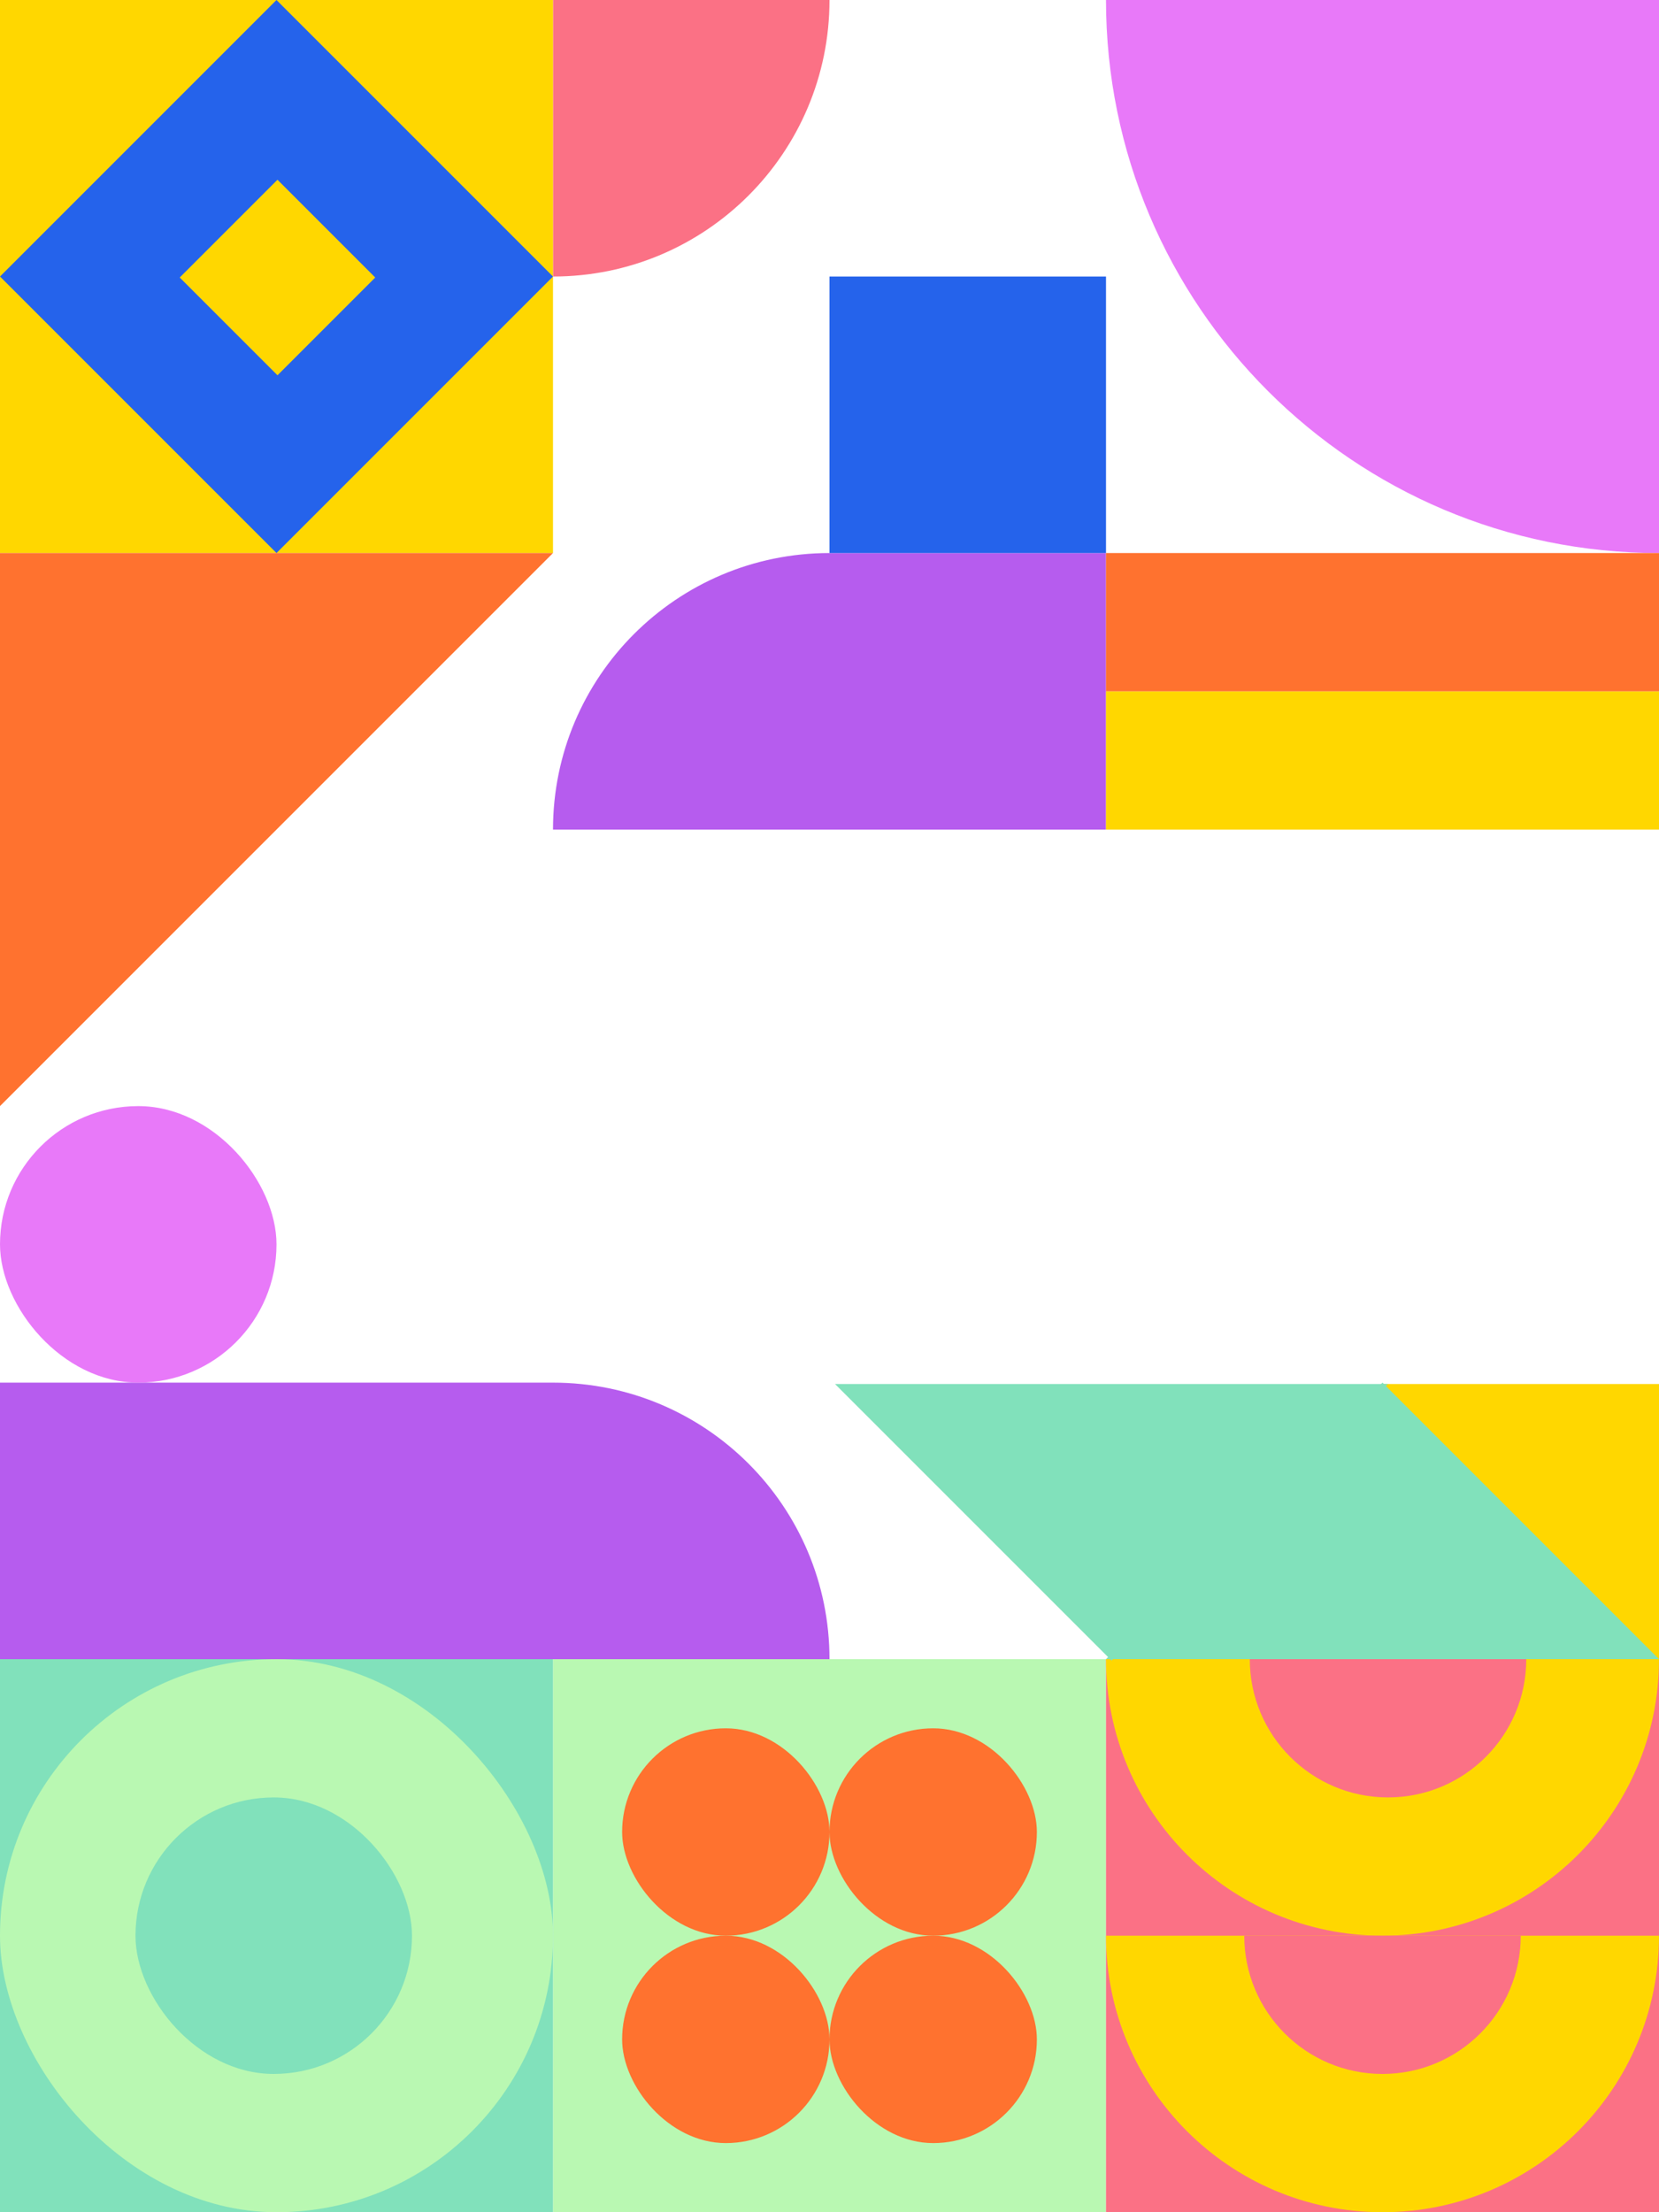 <svg width="1200" height="1600" viewBox="0 0 1200 1600" fill="none" xmlns="http://www.w3.org/2000/svg">
<path d="M1200 400C979.086 400 800 220.914 800 0V0L1200 -1.74846e-05L1200 400V400Z" fill="#E879F9"/>
<path d="M0 1200L-8.74228e-06 1000L400 1000C510.457 1000 600 1089.54 600 1200V1200L0 1200Z" fill="#B65CEE"/>
<path d="M800 600L400 600V600C400 489.543 489.543 400 600 400L800 400L800 600Z" fill="#B65CEE"/>
<path d="M400 0L600 0V0C600 110.457 510.457 200 400 200V200L400 0Z" fill="#FB7185"/>
<rect x="400" y="1200" width="400" height="400" fill="#B9F8B2"/>
<rect width="400" height="400" fill="#FFD700"/>
<rect y="200" width="282.84" height="282.84" transform="rotate(-45 0 200)" fill="#2563EB"/>
<rect x="130" y="200.711" width="100" height="100" transform="rotate(-45 130 200.711)" fill="#FFD700"/>
<rect x="450" y="1250" width="150" height="150" rx="75" fill="#FF722F"/>
<rect x="600" y="1250" width="150" height="150" rx="75" fill="#FF722F"/>
<rect x="450" y="1400" width="150" height="150" rx="75" fill="#FF722F"/>
<rect x="600" y="1400" width="150" height="150" rx="75" fill="#FF722F"/>
<rect y="800" width="200" height="200" rx="100" fill="#E879F9"/>
<rect y="1200" width="400" height="400" fill="#81E1BB"/>
<rect x="800" y="500" width="400" height="100" fill="#FFD700"/>
<rect x="600" y="200" width="200" height="200" fill="#2563EB"/>
<rect x="1000" y="1001" width="200" height="200" fill="#FFD700"/>
<rect x="800" y="400" width="400" height="100" fill="#FF722F"/>
<rect x="800" y="1200" width="400" height="400" fill="#FB7185"/>
<path d="M800 1200H1200V1200C1200 1310.46 1110.46 1400 1000 1400V1400C889.543 1400 800 1310.46 800 1200V1200Z" fill="#FFD700"/>
<path d="M904 1200H1104V1200C1104 1255.23 1059.23 1300 1004 1300V1300C948.772 1300 904 1255.23 904 1200V1200Z" fill="#FB7185"/>
<path d="M800 1400H1200V1400C1200 1510.46 1110.46 1600 1000 1600V1600C889.543 1600 800 1510.46 800 1400V1400Z" fill="#FFD700"/>
<path d="M900 1400H1100V1400C1100 1455.23 1055.23 1500 1000 1500V1500C944.772 1500 900 1455.23 900 1400V1400Z" fill="#FB7185"/>
<rect y="1200" width="400" height="400" rx="200" fill="#B9F8B2"/>
<rect x="98" y="1300" width="200" height="200" rx="100" fill="#81E1BB"/>
<path d="M1200 1200H800L1000 1000L1200 1200Z" fill="#81E1BB"/>
<path d="M604 1001L1004 1001L804 1201L604 1001Z" fill="#81E1BB"/>
<path d="M0 800V400H400L0 800Z" fill="#FF722F"/>
</svg>
